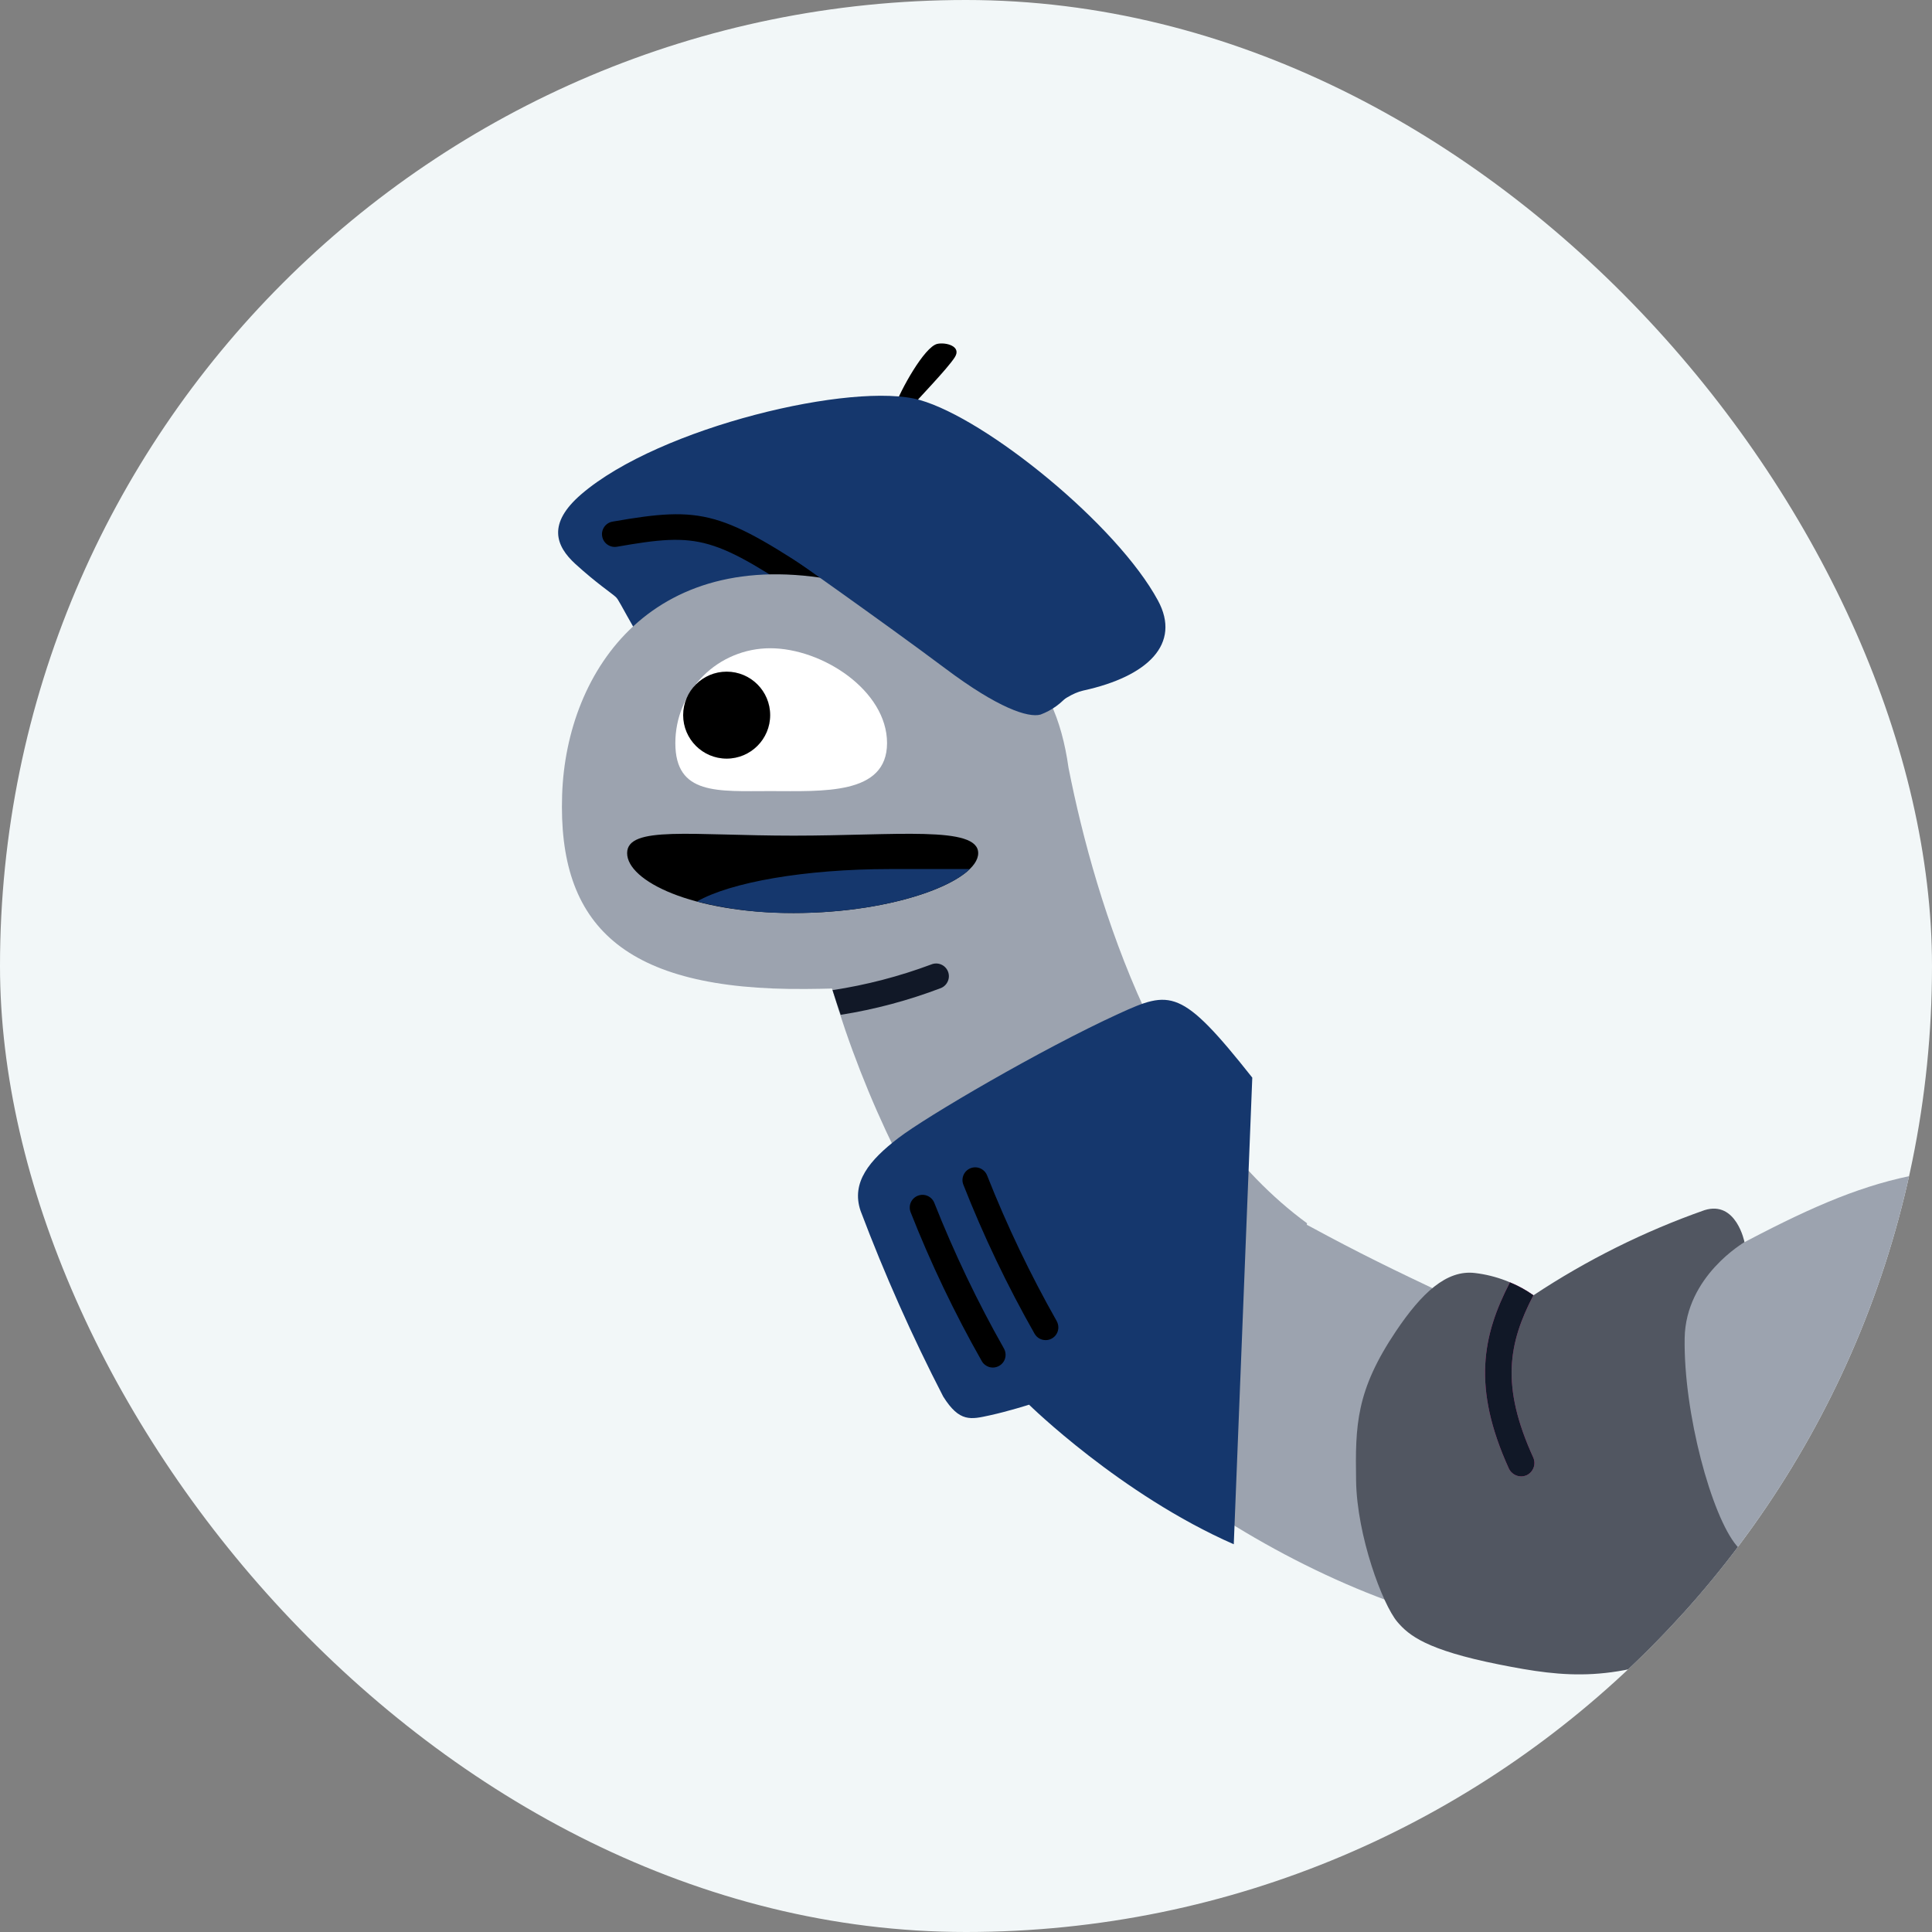 <svg width="45" height="45" viewBox="0 0 45 45" fill="none" xmlns="http://www.w3.org/2000/svg">
<rect x="0" y="0" width="45" height="45" fill="#808080" stroke="none"/>
<g clip-path="url(#clip0_558_9144)">
<rect width="45" height="45" rx="22.5" fill="#F2F7F8"/>
<path d="M46.205 27.188C43.338 27.306 41.783 28.272 37.07 30.898C36.269 31.344 35.261 30.903 33.705 30.166C32.426 29.56 31.687 29.204 30.489 28.554C29.873 28.22 28.95 28.219 27.954 29.435C27.255 30.289 26.804 31.32 26.652 32.413C26.46 33.465 26.875 34.261 27.714 34.852C29.89 36.386 32.754 37.704 35.121 38.006C36.602 38.195 38.53 38.015 39.946 37.231C44.407 34.761 44.459 34.096 46.357 33.584C47.65 33.235 49.232 34.226 50.691 34.621C51.922 34.955 52.934 34.962 53.667 34.275C54.838 33.179 54.182 31.281 52.99 29.884C51.433 28.059 49.056 27.07 46.205 27.188Z" fill="#9CA3AF"/>
<path d="M35.716 30.171C35.312 29.888 34.845 29.709 34.355 29.651C33.688 29.57 33.108 30.126 32.52 30.998C31.586 32.386 31.565 33.187 31.586 34.494C31.607 35.776 32.202 37.37 32.547 37.777C32.816 38.093 33.227 38.431 34.906 38.767C36.477 39.081 37.608 39.206 39.729 38.293C41.692 37.448 42.321 36.848 42.422 36.269L42.475 35.745C42.475 35.745 41.035 36.698 40.451 36.004C39.867 35.311 39.211 32.916 39.239 31.168C39.263 29.719 40.633 28.933 40.633 28.933C40.633 28.933 40.443 27.954 39.701 28.187C38.296 28.681 36.957 29.348 35.716 30.171Z" fill="#515661"/>
<path d="M35.558 34.361C35.517 34.379 35.473 34.388 35.429 34.388C35.369 34.387 35.31 34.37 35.26 34.337C35.209 34.305 35.169 34.259 35.144 34.205C34.285 32.316 34.529 31.102 35.169 29.869C35.362 29.947 35.546 30.048 35.716 30.169C35.134 31.289 34.953 32.281 35.712 33.947C35.746 34.022 35.749 34.108 35.72 34.185C35.691 34.263 35.633 34.326 35.558 34.361Z" fill="#EB459F"/>
<path d="M35.558 34.361C35.517 34.379 35.473 34.388 35.429 34.388C35.369 34.387 35.31 34.37 35.26 34.337C35.209 34.305 35.169 34.259 35.144 34.205C34.285 32.316 34.529 31.102 35.169 29.869C35.362 29.947 35.546 30.048 35.716 30.169C35.134 31.289 34.953 32.281 35.712 33.947C35.746 34.022 35.749 34.108 35.72 34.185C35.691 34.263 35.633 34.326 35.558 34.361Z" fill="#111827"/>
<path d="M20.828 9.497C20.972 9.087 21.531 8.079 21.83 8.01C22.023 7.966 22.406 8.061 22.239 8.321C22.059 8.602 21.393 9.278 21.117 9.603C21.005 9.735 20.783 9.626 20.828 9.497Z" fill="black"/>
<path d="M14.834 14.748C14.443 14.066 14.405 13.961 14.341 13.904C14.226 13.8 13.9 13.589 13.405 13.139C12.937 12.713 12.749 12.193 13.538 11.513C15.367 9.939 19.889 8.88 21.424 9.317C22.985 9.761 26.02 12.225 26.972 13.989C27.514 14.993 26.744 15.754 25.233 16.084C24.972 16.142 24.788 16.288 24.23 16.643L14.834 14.748Z" fill="#15376D"/>
<path d="M19.15 14.121C19.091 14.121 19.034 14.104 18.985 14.071C16.609 12.483 16.307 12.396 14.367 12.735C14.29 12.748 14.211 12.729 14.147 12.684C14.083 12.639 14.039 12.57 14.026 12.493C14.012 12.416 14.03 12.337 14.075 12.272C14.119 12.208 14.188 12.164 14.265 12.15C16.381 11.78 16.805 11.9 19.315 13.578C19.368 13.613 19.408 13.665 19.43 13.724C19.451 13.784 19.453 13.85 19.434 13.911C19.416 13.972 19.378 14.025 19.327 14.063C19.276 14.101 19.214 14.121 19.15 14.121L19.15 14.121Z" fill="black"/>
<path d="M24.888 17.884C24.565 15.584 23.368 14.367 19.713 13.566C15.24 12.586 13.19 15.59 13.093 18.515C12.992 21.541 14.5 23.074 18.777 23.035C18.978 23.034 19.179 23.03 19.379 23.025C20.153 25.63 21.36 28.086 22.951 30.289C24.603 32.572 26.832 34.376 29.41 35.515L30.443 28.492C27.091 26.038 25.533 21.15 24.888 17.884Z" fill="#9CA3AF"/>
<path d="M20.661 17.307C20.661 18.526 19.158 18.426 17.939 18.426C16.719 18.426 15.73 18.526 15.73 17.307C15.73 16.721 15.963 16.16 16.377 15.745C16.791 15.331 17.353 15.099 17.939 15.099C19.158 15.099 20.661 16.087 20.661 17.307Z" fill="white"/>
<path d="M16.925 17.67C17.485 17.67 17.939 17.216 17.939 16.657C17.939 16.097 17.485 15.644 16.925 15.644C16.366 15.644 15.912 16.097 15.912 16.657C15.912 17.216 16.366 17.67 16.925 17.67Z" fill="black"/>
<path d="M22.784 19.871C22.784 20.517 20.86 21.266 18.486 21.266C16.113 21.266 14.607 20.517 14.607 19.871C14.607 19.225 16.113 19.464 18.486 19.464C20.86 19.464 22.784 19.225 22.784 19.871Z" fill="black"/>
<path d="M16.232 20.998C16.969 21.184 17.727 21.274 18.487 21.266C20.412 21.266 22.041 20.773 22.588 20.242H20.736C18.733 20.242 17.011 20.552 16.232 20.998Z" fill="#15376D"/>
<path d="M21.691 22.464C20.947 22.742 20.176 22.943 19.391 23.062C19.452 23.257 19.517 23.446 19.581 23.637C20.38 23.511 21.163 23.301 21.918 23.013C21.99 22.983 22.048 22.925 22.078 22.852C22.109 22.78 22.109 22.698 22.079 22.625C22.049 22.552 21.991 22.494 21.918 22.464C21.846 22.434 21.764 22.434 21.691 22.464V22.464Z" fill="#111827"/>
<path d="M29.168 25.1C27.511 23.005 27.264 23.06 26.048 23.616C24.271 24.429 21.579 26.003 20.919 26.511C20.258 27.019 19.817 27.538 20.045 28.204C20.603 29.681 21.245 31.125 21.969 32.528C22.35 33.137 22.616 33.061 23.055 32.966C23.493 32.87 23.969 32.718 23.969 32.718C23.969 32.718 26.102 34.813 28.737 35.969L29.168 25.1Z" fill="#15376D"/>
<path d="M23.125 31.853C23.073 31.853 23.021 31.839 22.976 31.812C22.93 31.786 22.892 31.748 22.867 31.702C22.233 30.585 21.678 29.424 21.208 28.229C21.181 28.155 21.184 28.074 21.216 28.003C21.249 27.932 21.309 27.877 21.382 27.849C21.455 27.822 21.537 27.824 21.608 27.856C21.679 27.888 21.735 27.947 21.763 28.02C22.225 29.186 22.766 30.319 23.384 31.41C23.409 31.455 23.422 31.506 23.422 31.558C23.422 31.61 23.408 31.661 23.382 31.706C23.355 31.75 23.318 31.788 23.273 31.813C23.228 31.839 23.177 31.853 23.125 31.853V31.853Z" fill="black"/>
<path d="M22.027 15.577C23.245 16.491 23.948 16.723 24.236 16.644C24.498 16.546 24.728 16.38 24.903 16.161L22.985 13.469L18.084 12.739C18.084 12.739 20.579 14.492 22.027 15.577Z" fill="#15376D"/>
<path d="M24.355 31.214C24.302 31.214 24.25 31.2 24.205 31.174C24.159 31.147 24.122 31.109 24.096 31.063C23.462 29.946 22.907 28.785 22.437 27.59C22.409 27.517 22.412 27.435 22.445 27.363C22.477 27.292 22.537 27.236 22.611 27.208C22.684 27.181 22.766 27.183 22.837 27.216C22.909 27.249 22.965 27.308 22.993 27.382C23.454 28.548 23.995 29.68 24.613 30.771C24.638 30.817 24.651 30.868 24.651 30.919C24.651 30.971 24.637 31.022 24.611 31.067C24.585 31.112 24.547 31.149 24.502 31.175C24.457 31.201 24.406 31.214 24.355 31.214V31.214Z" fill="black"/>
</g>
<defs>
<clipPath id="clip0_558_9144">
<rect width="45" height="45" rx="22.5" fill="white"/>
</clipPath>
</defs>
</svg>
